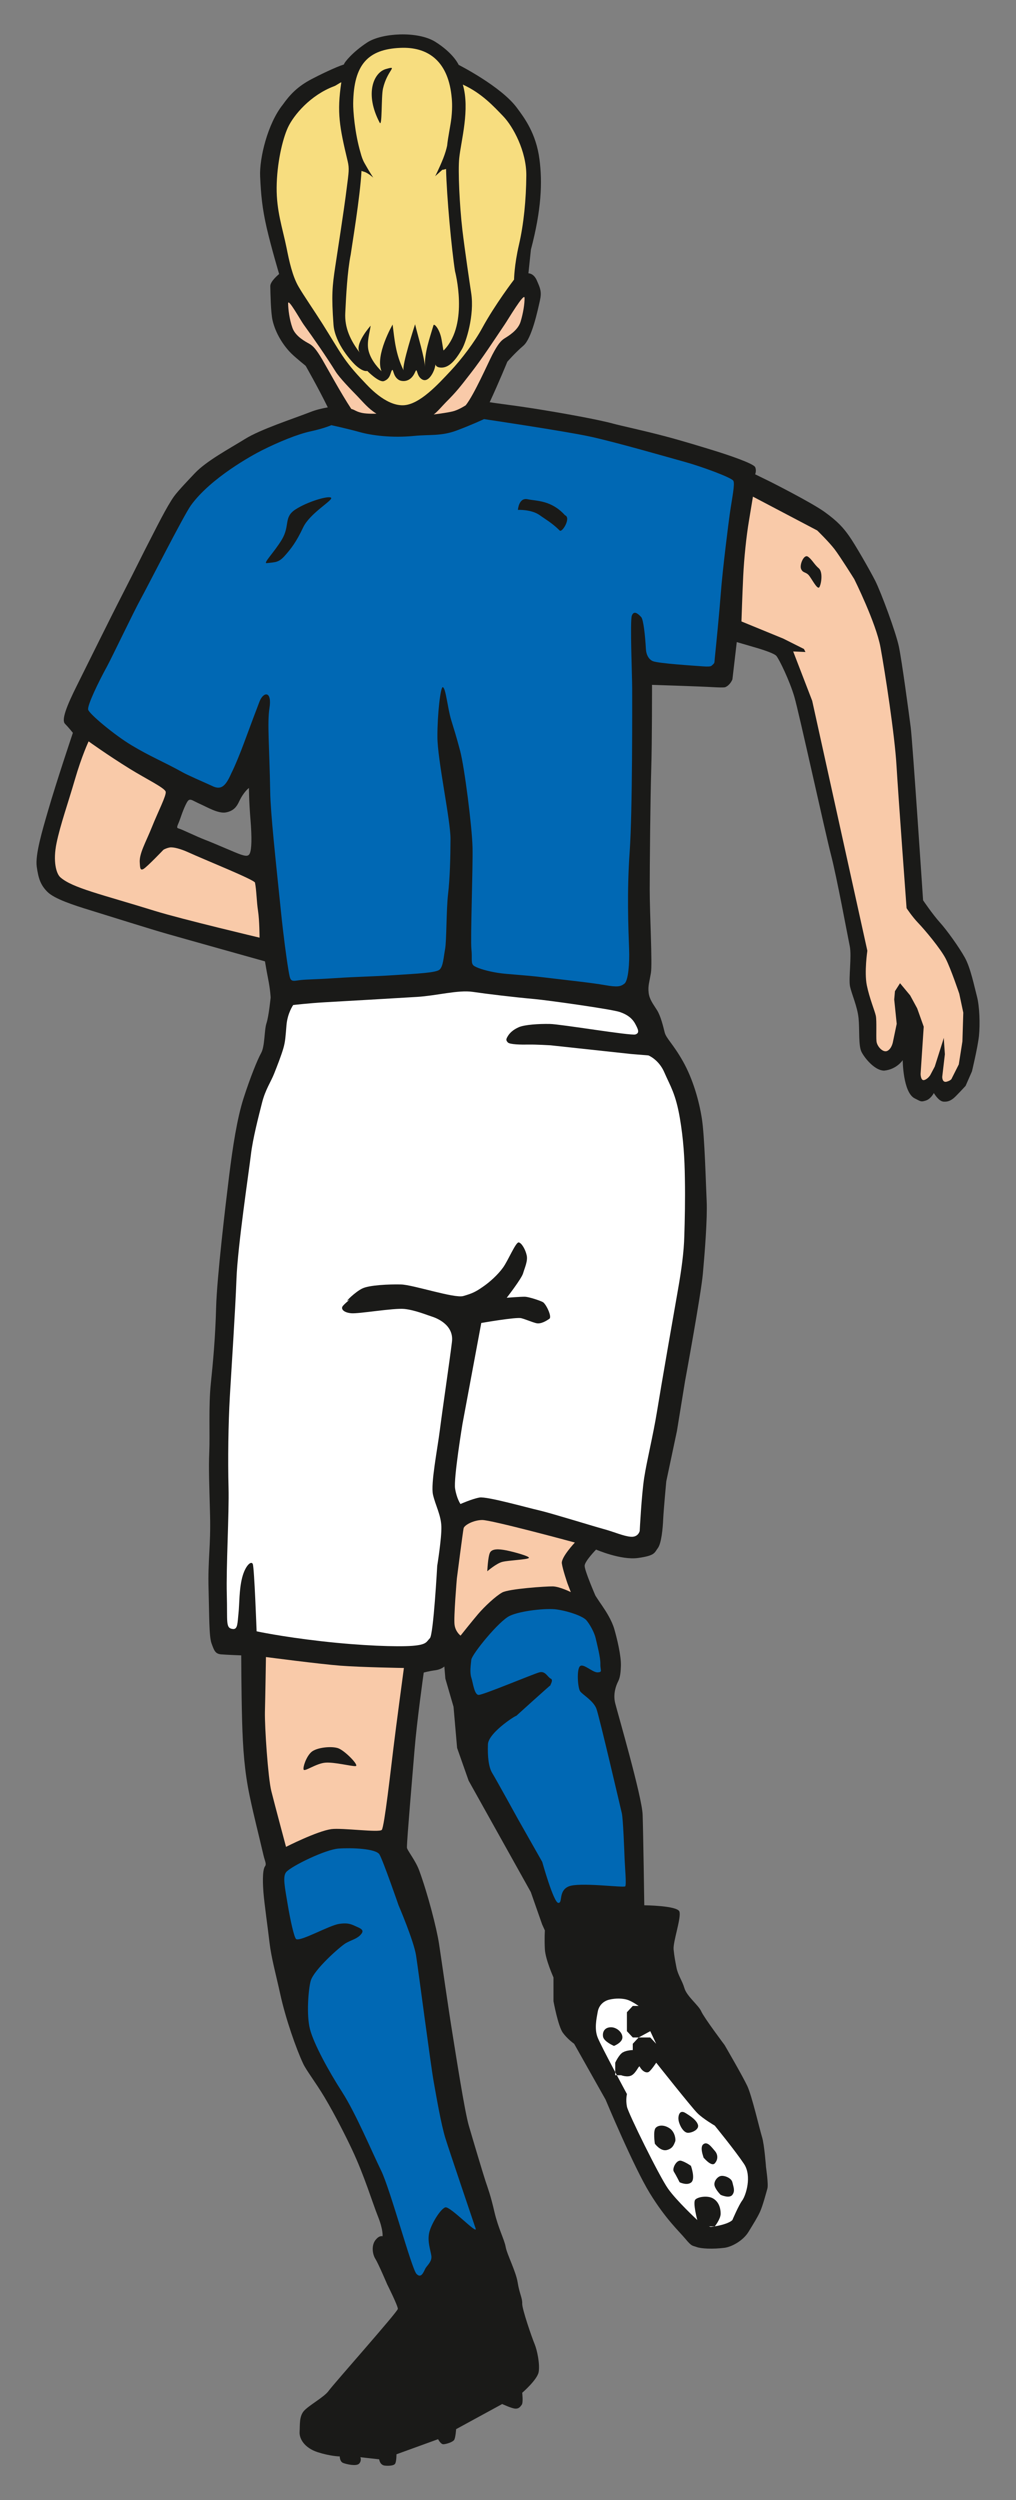 <?xml version="1.0" encoding="utf-8"?>
<!-- Generator: Adobe Illustrator 16.0.4, SVG Export Plug-In . SVG Version: 6.00 Build 0)  -->
<!DOCTYPE svg PUBLIC "-//W3C//DTD SVG 1.1//EN" "http://www.w3.org/Graphics/SVG/1.1/DTD/svg11.dtd">
<svg version="1.1" id="Ebene_1" xmlns="http://www.w3.org/2000/svg" xmlns:xlink="http://www.w3.org/1999/xlink" x="0px" y="0px"
	 width="20.798px" height="51.14px" viewBox="0 0 20.798 51.14" enable-background="new 0 0 20.798 51.14" xml:space="preserve">
<rect x="0" y="0" width="20.798" height="51.14" fill="#808080" stroke="none"/>
<path fill-rule="evenodd" clip-rule="evenodd" fill="#1A1A18" d="M0.752,17.728c0.034,0.242,0.078,0.375,0.219,0.516
	s0.525,0.268,0.875,0.375c0.406,0.125,1.245,0.39,1.578,0.484c0.331,0.095,2,0.562,2,0.562s0.031,0.188,0.062,0.344
	c0.05,0.248,0.054,0.398,0.054,0.398s-0.038,0.383-0.085,0.523s-0.031,0.469-0.109,0.609s-0.225,0.506-0.359,0.922
	s-0.224,1.005-0.297,1.594c-0.073,0.588-0.25,2.078-0.266,2.688s-0.062,1.11-0.109,1.563s-0.016,1.047-0.031,1.391
	s0,0.672,0.016,1.297s-0.047,0.922-0.031,1.5s0.009,0.982,0.062,1.125s0.074,0.209,0.192,0.221c0.119,0.01,0.415,0.021,0.415,0.021
	s0.002,0.758,0.018,1.336s0.049,1.037,0.156,1.547c0.094,0.445,0.172,0.734,0.281,1.203c0.027,0.117,0.067,0.18,0.033,0.227
	c-0.064,0.086-0.042,0.422-0.033,0.539c0.02,0.242,0.09,0.727,0.125,1.031c0.036,0.305,0.132,0.65,0.219,1.047
	c0.109,0.5,0.327,1.121,0.469,1.422c0.065,0.139,0.249,0.373,0.438,0.688c0.22,0.369,0.45,0.828,0.563,1.07
	c0.25,0.529,0.418,1.088,0.53,1.367s0.094,0.406,0.094,0.406s-0.063-0.029-0.146,0.078s-0.064,0.285,0,0.385
	c0.064,0.104,0.24,0.518,0.24,0.518s0.223,0.445,0.219,0.504c-0.004,0.061-1.327,1.549-1.416,1.676
	c-0.09,0.129-0.422,0.305-0.514,0.42c-0.091,0.115-0.072,0.277-0.081,0.418c-0.01,0.143,0.101,0.328,0.366,0.416
	c0.267,0.086,0.456,0.088,0.456,0.088s-0.002,0.104,0.068,0.133c0.069,0.027,0.272,0.074,0.329,0.014
	c0.056-0.061,0.025-0.131,0.025-0.131l0.385,0.043c0,0,0.012,0.119,0.118,0.129c0.064,0.006,0.179,0.006,0.208-0.039
	s0.028-0.193,0.028-0.193l0.852-0.309c0,0,0.053,0.105,0.108,0.104c0.057-0.002,0.19-0.043,0.22-0.088s0.041-0.221,0.041-0.221
	l0.943-0.514c0,0,0.19,0.088,0.264,0.094c0.074,0.006,0.105-0.035,0.137-0.08s0.009-0.244,0.009-0.244s0.306-0.264,0.336-0.422
	s-0.03-0.449-0.082-0.574c-0.052-0.123-0.259-0.719-0.254-0.828c0.005-0.111-0.058-0.209-0.093-0.432
	c-0.034-0.223-0.221-0.58-0.246-0.729c-0.025-0.146-0.152-0.379-0.23-0.715c-0.077-0.336-0.134-0.484-0.181-0.625
	s-0.258-0.846-0.343-1.139c-0.086-0.293-0.268-1.471-0.329-1.846c-0.094-0.578-0.212-1.42-0.281-1.875
	c-0.048-0.316-0.229-1.018-0.406-1.5c-0.078-0.211-0.251-0.416-0.251-0.469c0-0.172,0.109-1.422,0.156-2s0.188-1.578,0.188-1.578
	s0.109-0.031,0.234-0.047s0.188-0.078,0.188-0.078l0.021,0.25l0.167,0.574l0.073,0.842l0.236,0.67l1.273,2.279l0.232,0.662
	l0.056,0.123c0,0-0.012,0.178,0,0.387s0.176,0.574,0.176,0.574v0.486c0,0,0.094,0.512,0.192,0.646s0.231,0.225,0.231,0.225
	l0.644,1.143c0,0,0.573,1.373,0.904,1.912c0.33,0.537,0.596,0.775,0.73,0.936c0.135,0.162,0.14,0.133,0.229,0.166
	c0.088,0.035,0.335,0.047,0.574,0.016c0.15-0.021,0.377-0.146,0.486-0.322c0.109-0.178,0.183-0.295,0.238-0.414
	s0.127-0.391,0.151-0.475s-0.028-0.436-0.028-0.436s-0.033-0.461-0.082-0.619s-0.207-0.842-0.301-1.043s-0.465-0.838-0.465-0.838
	s-0.426-0.566-0.479-0.691c-0.054-0.123-0.295-0.307-0.343-0.471c-0.048-0.162-0.134-0.268-0.164-0.426s-0.042-0.215-0.058-0.369
	c-0.014-0.156,0.161-0.648,0.119-0.773c-0.041-0.123-0.719-0.129-0.719-0.129s-0.021-1.484-0.034-1.854
	c-0.013-0.371-0.516-2.094-0.562-2.281s0.016-0.359,0.062-0.447s0.051-0.217,0.055-0.309c0.009-0.213-0.085-0.588-0.137-0.766
	c-0.053-0.176-0.167-0.354-0.247-0.471c-0.08-0.115-0.137-0.205-0.137-0.205s-0.227-0.521-0.221-0.615s0.234-0.328,0.234-0.328
	s0.509,0.221,0.859,0.172s0.333-0.105,0.406-0.203s0.101-0.404,0.109-0.594c0.009-0.191,0.063-0.77,0.063-0.77l0.218-1.029
	l0.165-1.014c0,0,0.328-1.778,0.366-2.204c0.039-0.427,0.094-1.131,0.078-1.484c-0.017-0.353-0.041-1.331-0.099-1.694
	c-0.057-0.363-0.183-0.806-0.386-1.166s-0.344-0.469-0.375-0.594s-0.08-0.331-0.156-0.453c-0.078-0.125-0.156-0.219-0.172-0.359
	s0.016-0.219,0.047-0.406S13.3,18.696,13.3,18.196s0.013-1.884,0.031-2.453s0.016-1.734,0.016-1.734s0.987,0.031,1.25,0.047
	c0.088,0.005,0.224,0.011,0.25,0c0.104-0.044,0.146-0.16,0.146-0.16l0.089-0.762l0.394,0.115c0,0,0.359,0.102,0.416,0.167
	c0.056,0.064,0.271,0.504,0.369,0.838c0.097,0.333,0.633,2.783,0.751,3.237c0.118,0.454,0.34,1.656,0.383,1.863
	c0.043,0.206-0.027,0.663,0.005,0.821c0.033,0.159,0.15,0.41,0.175,0.651c0.024,0.241-0.006,0.563,0.062,0.694
	c0.068,0.132,0.274,0.38,0.462,0.38c0.26-0.026,0.38-0.215,0.38-0.215s0.004,0.663,0.246,0.783c0.127,0.062,0.122,0.077,0.227,0.044
	c0.104-0.033,0.164-0.154,0.164-0.154s0.096,0.167,0.195,0.176c0.099,0.009,0.156-0.029,0.205-0.066s0.25-0.256,0.25-0.256
	l0.13-0.296c0,0,0.118-0.488,0.144-0.727c0.024-0.238,0.012-0.605-0.041-0.805c-0.053-0.2-0.13-0.583-0.247-0.794
	c-0.116-0.21-0.368-0.562-0.512-0.721c-0.144-0.159-0.344-0.453-0.344-0.453s-0.214-3.222-0.253-3.537
	c-0.041-0.315-0.18-1.352-0.242-1.651c-0.063-0.3-0.368-1.117-0.484-1.347c-0.117-0.229-0.419-0.755-0.536-0.918
	c-0.116-0.164-0.231-0.297-0.504-0.493c-0.274-0.196-1.11-0.617-1.11-0.617l-0.309-0.151c0,0,0.033-0.072,0.001-0.146
	s-0.547-0.25-0.906-0.359c-0.165-0.05-0.585-0.181-0.969-0.281c-0.455-0.119-0.877-0.208-1.031-0.25
	c-0.289-0.08-1.008-0.212-1.641-0.312c-0.359-0.057-0.745-0.102-0.875-0.125c-0.005-0.001-0.009,0.002-0.014,0.001
	c0.192-0.413,0.362-0.83,0.362-0.83s0.156-0.181,0.328-0.328c0.173-0.147,0.293-0.718,0.339-0.922c0.04-0.18,0.009-0.25-0.06-0.407
	c-0.066-0.158-0.175-0.152-0.175-0.152l0.051-0.485c0.216-0.818,0.237-1.375,0.175-1.849c-0.069-0.531-0.312-0.85-0.462-1.052
	c-0.326-0.44-1.192-0.878-1.192-0.878s-0.098-0.233-0.48-0.473C8.548,0.631,7.816,0.672,7.515,0.87
	C7.224,1.061,7.049,1.272,7.04,1.319C6.868,1.372,6.505,1.551,6.379,1.618C6.087,1.771,5.932,1.94,5.789,2.141
	C5.478,2.529,5.308,3.239,5.325,3.608S5.365,4.248,5.46,4.664C5.557,5.08,5.714,5.605,5.714,5.605S5.531,5.752,5.533,5.853
	C5.536,5.993,5.542,6.394,5.58,6.556c0.062,0.266,0.224,0.518,0.386,0.677c0.092,0.09,0.291,0.25,0.291,0.25s0.259,0.453,0.453,0.85
	C6.607,8.351,6.48,8.378,6.346,8.431C5.987,8.571,5.333,8.782,5.018,8.978C4.69,9.181,4.226,9.428,3.987,9.681
	c-0.098,0.104-0.337,0.352-0.422,0.469c-0.147,0.201-0.392,0.698-0.484,0.875c-0.146,0.279-0.278,0.556-0.562,1.109
	c-0.297,0.578-0.719,1.438-0.938,1.875s-0.328,0.719-0.25,0.797c0.06,0.059,0.161,0.184,0.161,0.184s-0.333,0.988-0.505,1.582
	C0.865,16.99,0.718,17.485,0.752,17.728z M3.69,16.743c0.04-0.12,0.125-0.344,0.172-0.375s0.094,0.016,0.234,0.078
	s0.375,0.203,0.531,0.172s0.218-0.117,0.266-0.219c0.094-0.203,0.203-0.281,0.203-0.281s0,0.267,0.031,0.641
	c0.031,0.375,0.026,0.619-0.016,0.703c-0.031,0.062-0.094,0.047-0.188,0.016s-0.516-0.219-0.719-0.297s-0.484-0.219-0.547-0.234
	S3.643,16.884,3.69,16.743z"/>
<path id="hair" fill-rule="evenodd" clip-rule="evenodd" fill="#F7DD7F" d="M5.894,2.607c0.117-0.251,0.459-0.661,0.945-0.843
	c0.05-0.019,0.104-0.065,0.148-0.081C6.894,2.305,6.949,2.594,7.118,3.302c0.035,0.145,0.02,0.233-0.018,0.527
	C7.038,4.332,6.913,5.112,6.864,5.445C6.802,5.853,6.783,6.04,6.827,6.643c0.029,0.386,0.381,0.768,0.465,0.84
	c0.156,0.136,0.226,0.104,0.226,0.104S7.759,7.832,7.86,7.795c0.137-0.05,0.129-0.176,0.163-0.221
	C8.056,7.529,8.04,7.698,8.165,7.772C8.208,7.799,8.398,7.844,8.498,7.61c0.05-0.114,0.019,0.081,0.143,0.151
	c0.131,0.075,0.236-0.153,0.255-0.223c0.054-0.19-0.046-0.03,0.122-0.019c0.169,0.012,0.304-0.144,0.439-0.378
	c0.08-0.137,0.26-0.688,0.188-1.15c-0.027-0.175-0.132-0.886-0.18-1.289c-0.057-0.494-0.092-1.213-0.064-1.47
	C9.438,2.875,9.623,2.237,9.474,1.73c0.388,0.176,0.637,0.451,0.827,0.648c0.204,0.212,0.477,0.717,0.473,1.213
	c-0.004,0.496-0.053,0.992-0.15,1.413c-0.098,0.42-0.101,0.715-0.101,0.715S10.136,6.224,9.871,6.71
	C9.723,6.985,9.448,7.35,9.219,7.593C8.98,7.846,8.59,8.282,8.252,8.29C7.885,8.299,7.53,7.893,7.447,7.805
	C7.028,7.368,6.97,7.208,6.604,6.628C6.432,6.356,6.216,6.044,6.115,5.87c-0.129-0.217-0.197-0.537-0.249-0.8
	C5.784,4.667,5.659,4.316,5.663,3.836S5.778,2.858,5.894,2.607z"/>
<path id="skin-face-r" fill-rule="evenodd" clip-rule="evenodd" fill="#F9CAA9" d="M8.878,8.478c0.065-0.043,0.194-0.194,0.25-0.25
	c0.219-0.219,0.29-0.313,0.495-0.577c0.25-0.319,0.502-0.709,0.711-1.018c0.062-0.09,0.4-0.662,0.404-0.54
	c0.002,0.121-0.027,0.308-0.081,0.487c-0.054,0.179-0.253,0.294-0.329,0.342c-0.074,0.047-0.136,0.117-0.252,0.339
	C9.989,7.429,9.705,8.075,9.534,8.29c0,0-0.141,0.094-0.266,0.125S8.878,8.478,8.878,8.478z"/>
<path id="skin-face-l" fill-rule="evenodd" clip-rule="evenodd" fill="#F9CAA9" d="M7.191,8.365
	C6.98,8.046,6.695,7.522,6.599,7.358C6.472,7.142,6.407,7.074,6.33,7.031S6.048,6.882,5.986,6.706
	C5.923,6.529,5.9,6.328,5.898,6.207C5.895,6.086,6.152,6.551,6.216,6.639c0.208,0.287,0.462,0.654,0.65,0.955
	C6.95,7.73,7.193,7.978,7.315,8.103c0.112,0.115,0.222,0.255,0.391,0.359c0,0-0.188,0.008-0.297-0.016
	C7.282,8.418,7.268,8.384,7.191,8.365z"/>
<path id="hair-p" fill="#F7DD7F" d="M7.368,7.219C7.239,7.05,7.587,6.662,7.587,6.662C7.575,6.784,7.499,6.999,7.546,7.18
	C7.601,7.394,7.783,7.569,7.81,7.593C7.673,7.269,8.037,6.639,8.037,6.639C8.075,6.931,8.095,7.24,8.263,7.579
	C8.218,7.487,8.497,6.633,8.497,6.633c0.055,0.233,0.195,0.682,0.201,0.869C8.69,7.206,8.791,6.934,8.874,6.652
	c0.013-0.042,0.127,0.077,0.165,0.292c0.045,0.246,0.027,0.241,0.062,0.204c0.499-0.532,0.213-1.599,0.213-1.602
	c-0.07-0.455-0.17-1.52-0.183-2.09C9.094,3.467,9.059,3.478,9.057,3.471C9.014,3.511,8.908,3.604,8.908,3.604
	S8.984,3.461,9.073,3.24c0.041-0.105,0.066-0.194,0.08-0.26c0.016-0.169,0.07-0.411,0.088-0.572c0.025-0.238,0.01-0.374,0-0.462
	C9.158,1.221,8.733,0.955,8.196,0.979C7.534,1.007,7.24,1.318,7.23,2.112C7.227,2.256,7.261,2.721,7.382,3.129
	C7.4,3.197,7.423,3.27,7.464,3.341c0.113,0.201,0.178,0.293,0.178,0.293S7.528,3.533,7.452,3.513C7.43,3.507,7.415,3.502,7.4,3.496
	C7.372,4.033,7.201,5.043,7.179,5.208c-0.069,0.346-0.094,0.84-0.111,1.19C7.051,6.704,7.173,6.964,7.368,7.219z M7.9,1.412
	c0.266-0.075,0.027,0.013-0.061,0.404c-0.037,0.17-0.012,0.8-0.068,0.691C7.46,1.915,7.649,1.482,7.9,1.412z"/>
<path fill-rule="evenodd" clip-rule="evenodd" fill="#FFFFFF" d="M14.992,45.412c-0.09,0.088-0.36,0.129-0.36,0.129h-0.12
	l0.037,0.012l0.083-0.012c0,0,0.12-0.15,0.12-0.258c0-0.143-0.055-0.26-0.164-0.318s-0.301-0.029-0.355,0.029
	c-0.056,0.059,0.041,0.418,0.041,0.418s-0.426-0.395-0.601-0.645c-0.175-0.248-0.809-1.531-0.839-1.674
	c-0.029-0.143,0-0.258,0-0.258s-0.531-0.982-0.6-1.158c-0.07-0.178-0.023-0.385,0-0.516c0.021-0.133,0.111-0.227,0.239-0.258
	c0.13-0.031,0.263-0.027,0.36,0s0.24,0.129,0.24,0.129h-0.12l-0.12,0.129v0.387l0.12,0.129h0.12l0.238-0.129l0.121,0.258
	l-0.121-0.129h-0.238l-0.12,0.129v0.129c0,0-0.118,0-0.2,0.045c-0.082,0.043-0.159,0.213-0.159,0.213v0.256h0.12
	c0,0,0.131,0.051,0.217,0.002c0.096-0.055,0.147-0.209,0.164-0.178c0.055,0.104,0.145,0.141,0.192,0.104
	c0.054-0.043,0.146-0.184,0.146-0.184s0.721,0.91,0.84,1.029c0.118,0.119,0.358,0.258,0.358,0.258s0.417,0.51,0.599,0.783
	c0.167,0.25,0.037,0.646-0.035,0.746C15.121,45.107,14.992,45.412,14.992,45.412S15.1,45.307,14.992,45.412z"/>
<path fill-rule="evenodd" clip-rule="evenodd" fill="#1A1A18" d="M14.752,44.896c0,0-0.096-0.094-0.123-0.182
	s0.055-0.188,0.123-0.203c0.068-0.018,0.219,0.037,0.24,0.127c0.02,0.092,0.062,0.176,0,0.258
	C14.93,44.979,14.752,44.896,14.752,44.896L14.752,44.896z"/>
<path id="player-shirt" fill-rule="evenodd" clip-rule="evenodd" fill="#0068B4" d="M14.566,13.618
	c-0.02,0.018-0.085,0.019-0.17,0.013c-0.212-0.016-0.903-0.059-1.03-0.106c-0.051-0.019-0.135-0.089-0.144-0.25
	c-0.016-0.281-0.051-0.604-0.097-0.653c-0.075-0.081-0.151-0.134-0.191-0.029s0.007,1.245,0.007,1.495s0.008,2.499-0.051,3.328
	s-0.027,1.579-0.012,2c0.011,0.283-0.016,0.641-0.094,0.703s-0.141,0.078-0.406,0.031s-0.719-0.094-1.234-0.156
	c-0.45-0.055-0.75-0.062-0.953-0.094s-0.395-0.087-0.479-0.137s-0.04-0.144-0.062-0.347c-0.022-0.204,0.032-1.664,0.023-2.08
	c-0.009-0.417-0.165-1.644-0.254-1.978s-0.107-0.378-0.183-0.63s-0.109-0.656-0.172-0.672c-0.046-0.011-0.112,0.553-0.11,1.019
	c0.001,0.466,0.269,1.703,0.268,2.084s-0.013,0.818-0.05,1.131c-0.037,0.314-0.029,0.953-0.061,1.125s-0.039,0.354-0.113,0.419
	s-0.45,0.081-0.919,0.112s-0.75,0.031-1.219,0.062s-0.615,0.023-0.766,0.047s-0.153-0.001-0.188-0.203
	c-0.044-0.262-0.104-0.711-0.156-1.219c-0.109-1.062-0.211-1.984-0.219-2.438c-0.016-0.922-0.062-1.406-0.016-1.703
	c0.059-0.371-0.125-0.344-0.203-0.141c-0.053,0.137-0.172,0.453-0.328,0.875c-0.04,0.108-0.165,0.428-0.25,0.594
	c-0.123,0.282-0.22,0.347-0.406,0.25c-0.174-0.078-0.497-0.22-0.578-0.266C3.33,15.571,3.08,15.478,2.69,15.243
	c-0.347-0.208-0.863-0.639-0.885-0.726s0.213-0.571,0.384-0.882c0.106-0.195,0.545-1.116,0.688-1.376
	c0.144-0.26,0.883-1.716,1.031-1.922c0.406-0.562,1.257-1.026,1.453-1.125c0.344-0.172,0.726-0.33,0.999-0.389
	c0.274-0.059,0.423-0.126,0.423-0.126s0.335,0.073,0.578,0.141c0.243,0.068,0.656,0.125,1.125,0.078
	c0.306-0.03,0.545,0.008,0.86-0.109c0.315-0.118,0.562-0.234,0.562-0.234s1.633,0.242,2.16,0.355s1.615,0.428,1.949,0.52
	s0.959,0.32,0.995,0.387s-0.026,0.348-0.073,0.676c-0.025,0.177-0.146,1.124-0.184,1.626c-0.028,0.377-0.093,1.034-0.124,1.337
	C14.623,13.573,14.633,13.557,14.566,13.618z"/>
<path fill-rule="evenodd" clip-rule="evenodd" fill="#1A1A18" d="M14.393,44.123c0.045,0.076-0.085-0.18,0-0.258
	c0.086-0.076,0.175,0.059,0.239,0.131c0.065,0.072,0.072,0.176,0,0.256C14.561,44.332,14.393,44.123,14.393,44.123
	S14.348,44.047,14.393,44.123z"/>
<path id="player-shorts" fill-rule="evenodd" clip-rule="evenodd" fill="#FFFFFF" d="M13.451,28.861
	c-0.082,0.506-0.209,1.01-0.264,1.365s-0.092,1.09-0.092,1.09s-0.027,0.129-0.178,0.119s-0.342-0.1-0.574-0.162
	c-0.233-0.064-1.064-0.322-1.31-0.379c-0.245-0.055-1.063-0.287-1.216-0.262c-0.153,0.027-0.391,0.133-0.391,0.133
	s-0.077-0.109-0.11-0.316c-0.033-0.205,0.151-1.322,0.151-1.322l0.385-2.065c0,0,0.713-0.125,0.819-0.098
	c0.105,0.029,0.197,0.072,0.298,0.1c0.1,0.029,0.217-0.047,0.277-0.088s-0.072-0.311-0.135-0.342
	c-0.062-0.033-0.293-0.109-0.369-0.109c-0.076-0.002-0.369,0.021-0.369,0.021s0.304-0.391,0.335-0.5
	c0.032-0.111,0.1-0.252,0.074-0.367c-0.024-0.115-0.103-0.256-0.164-0.265c-0.061-0.008-0.216,0.37-0.321,0.515
	c-0.104,0.145-0.273,0.299-0.417,0.396c-0.144,0.1-0.213,0.133-0.397,0.186C9.3,26.562,8.454,26.28,8.21,26.274
	c-0.242-0.006-0.65,0.012-0.793,0.082c-0.144,0.068-0.377,0.297-0.287,0.243c0.088-0.057-0.095,0.078-0.121,0.129
	c-0.027,0.051,0.026,0.121,0.182,0.135c0.156,0.014,0.871-0.111,1.089-0.088s0.473,0.129,0.555,0.154s0.459,0.16,0.417,0.516
	c-0.042,0.354-0.197,1.402-0.247,1.799s-0.191,1.105-0.142,1.328c0.05,0.221,0.165,0.418,0.172,0.656
	c0.007,0.236-0.085,0.801-0.085,0.801S8.873,33.438,8.8,33.51s-0.058,0.133-0.36,0.156c-0.302,0.023-1.031,0-1.859-0.094
	s-1.328-0.203-1.328-0.203s-0.047-1.297-0.078-1.375s-0.156,0.031-0.219,0.281S4.903,32.805,4.882,33
	c-0.021,0.197-0.014,0.332-0.114,0.322c-0.156-0.016-0.109-0.141-0.125-0.703s0.049-1.654,0.035-2.199
	c-0.014-0.543-0.005-1.297,0.027-1.852s0.112-1.76,0.136-2.412c0.023-0.651,0.256-2.205,0.295-2.536
	c0.039-0.331,0.158-0.786,0.227-1.059c0.068-0.272,0.182-0.43,0.249-0.6c0.067-0.169,0.145-0.369,0.188-0.516
	c0.042-0.146,0.044-0.235,0.065-0.48c0.022-0.246,0.137-0.407,0.137-0.407s0.326-0.038,0.644-0.056
	c0.319-0.018,1.489-0.085,1.89-0.11c0.401-0.024,0.841-0.147,1.141-0.103s0.844,0.109,1.266,0.147
	c0.257,0.023,1.571,0.206,1.745,0.265c0.173,0.059,0.266,0.146,0.319,0.249c0.055,0.104,0.093,0.18,0,0.21
	c-0.092,0.03-1.526-0.211-1.752-0.215s-0.514,0.014-0.636,0.067c-0.121,0.054-0.186,0.12-0.224,0.183s-0.04,0.084,0,0.128
	s0.276,0.047,0.427,0.044s0.448,0.015,0.448,0.015l1.649,0.178l0.355,0.029c0,0,0.215,0.085,0.328,0.353
	c0.115,0.267,0.229,0.424,0.316,0.934c0.072,0.426,0.096,0.803,0.102,1.235c0.008,0.431-0.002,0.857-0.012,1.176
	c-0.008,0.318-0.057,0.684-0.13,1.096C13.805,26.796,13.532,28.357,13.451,28.861z"/>
<path fill-rule="evenodd" clip-rule="evenodd" fill="#1A1A18" d="M13.891,43.375c-0.015-0.086,0.014-0.234,0.143-0.152
	c0.131,0.08,0.227,0.154,0.254,0.242s-0.11,0.162-0.205,0.162C13.986,43.627,13.906,43.463,13.891,43.375z"/>
<path fill-rule="evenodd" clip-rule="evenodd" fill="#1A1A18" d="M13.822,43.803c-0.029,0.074-0.054,0.148-0.177,0.178
	c-0.126,0.027-0.24-0.131-0.24-0.131s-0.041-0.268,0.019-0.326c0.06-0.061,0.179-0.061,0.287,0.014
	C13.819,43.613,13.836,43.768,13.822,43.803z"/>
<path fill-rule="evenodd" clip-rule="evenodd" fill="#1A1A18" d="M13.912,44.639c0,0-0.078-0.154-0.119-0.219
	c-0.039-0.062,0.056-0.25,0.152-0.221c0.096,0.029,0.199,0.104,0.199,0.104s0.094,0.26,0.009,0.336S13.912,44.639,13.912,44.639z"/>
<path id="player-sock-r" fill-rule="evenodd" clip-rule="evenodd" fill="#0068B4" d="M11.428,38.924
	c-0.097-0.008-0.328-0.838-0.328-0.838l-0.493-0.869c0,0-0.457-0.83-0.53-0.947c-0.073-0.119-0.098-0.33-0.089-0.588
	s0.671-0.658,0.569-0.572c-0.101,0.088,0.773-0.701,0.719-0.643c-0.054,0.059,0.07-0.098,0-0.129
	c-0.069-0.031-0.111-0.166-0.238-0.129c-0.128,0.035-1.148,0.463-1.24,0.461c-0.091-0.004-0.115-0.25-0.15-0.354
	c-0.034-0.104-0.012-0.256,0-0.367c0.013-0.111,0.567-0.797,0.79-0.898c0.223-0.104,0.752-0.16,0.959-0.129
	c0.279,0.041,0.541,0.146,0.605,0.219s0.162,0.242,0.191,0.367c0.029,0.127,0.101,0.4,0.097,0.529
	c-0.005,0.129,0.052,0.166-0.055,0.172c-0.106,0.004-0.285-0.184-0.359-0.129c-0.075,0.055-0.051,0.443,0,0.516
	c0.05,0.07,0.272,0.193,0.333,0.357c0.061,0.166,0.494,2.029,0.52,2.137s0.051,0.771,0.057,0.936
	c0.006,0.162,0.04,0.525,0.013,0.559c-0.028,0.035-0.951-0.092-1.162,0.004C11.425,38.682,11.525,38.932,11.428,38.924z"/>
<path fill-rule="evenodd" clip-rule="evenodd" fill="#1A1A18" d="M12.568,41.85c0,0-0.211-0.09-0.224-0.193
	c-0.015-0.102,0.04-0.189,0.164-0.189c0.123,0,0.246,0.117,0.232,0.221C12.727,41.789,12.568,41.85,12.568,41.85L12.568,41.85z"/>
<path id="skin-leg-r" fill-rule="evenodd" clip-rule="evenodd" fill="#F9CAA9" d="M11.768,31.553c0,0-0.284,0.301-0.267,0.426
	s0.116,0.412,0.116,0.412l0.068,0.176c0,0-0.227-0.113-0.369-0.117c-0.142-0.002-0.899,0.049-1.036,0.125s-0.365,0.291-0.493,0.441
	s-0.359,0.441-0.359,0.441s-0.103-0.074-0.123-0.221c-0.021-0.148,0.047-0.947,0.047-0.947s0.124-0.963,0.138-1.027
	s0.196-0.166,0.377-0.17C10.046,31.086,11.768,31.553,11.768,31.553z"/>
<path id="player-sock-l" fill-rule="evenodd" clip-rule="evenodd" fill="#0068B4" d="M8.83,46.143
	C8.847,46.26,8.743,46.34,8.709,46.4c-0.034,0.062-0.084,0.221-0.185,0.111C8.424,46.4,7.99,44.785,7.802,44.4
	c-0.188-0.383-0.519-1.172-0.8-1.609s-0.578-0.984-0.656-1.281s-0.031-0.832,0.014-0.99c0.064-0.229,0.608-0.709,0.72-0.773
	c0.11-0.064,0.237-0.088,0.313-0.184c0.058-0.07,0.019-0.105-0.083-0.148c-0.104-0.045-0.167-0.092-0.37-0.061
	s-0.772,0.357-0.875,0.312c-0.044-0.02-0.129-0.43-0.172-0.688c-0.062-0.375-0.113-0.6-0.031-0.688
	c0.113-0.123,0.792-0.455,1.065-0.477c0.273-0.02,0.766,0,0.84,0.119c0.072,0.117,0.391,1.039,0.391,1.039s0.312,0.727,0.359,1.029
	c0.048,0.305,0.297,2.223,0.36,2.576s0.152,0.873,0.24,1.16c0.089,0.287,0.571,1.703,0.619,1.848
	c0.048,0.143-0.52-0.459-0.619-0.432c-0.099,0.027-0.297,0.35-0.333,0.527C8.748,45.857,8.813,46.025,8.83,46.143z"/>
<path id="skin-leg-l" fill-rule="evenodd" clip-rule="evenodd" fill="#F9CAA9" d="M6.971,34.072
	c0.43,0.033,1.297,0.047,1.297,0.047s-0.169,1.256-0.216,1.652c-0.049,0.396-0.184,1.602-0.237,1.66
	c-0.055,0.059-0.812-0.045-1.031-0.016c-0.291,0.039-0.929,0.363-0.929,0.363s-0.232-0.865-0.301-1.141
	c-0.068-0.273-0.137-1.312-0.131-1.617c0.008-0.303,0.021-1.125,0.021-1.125S6.54,34.039,6.971,34.072z"/>
<path id="skin-arm-l" fill="#F9CAA9" d="M3.174,18.634c-1.109-0.344-1.688-0.469-1.938-0.688c-0.085-0.074-0.156-0.328-0.078-0.703
	s0.234-0.812,0.375-1.297s0.281-0.781,0.281-0.781s0.379,0.274,0.844,0.562c0.328,0.203,0.719,0.391,0.734,0.469
	s-0.156,0.406-0.281,0.719s-0.266,0.547-0.25,0.734c0.007,0.078,0,0.172,0.078,0.125s0.406-0.391,0.406-0.391
	s0.046-0.031,0.125-0.047s0.245,0.035,0.375,0.094c0.345,0.158,1.363,0.565,1.375,0.625c0.031,0.156,0.032,0.383,0.062,0.578
	s0.031,0.547,0.031,0.547S3.718,18.802,3.174,18.634z"/>
<path fill-rule="evenodd" clip-rule="evenodd" fill="#1A1A18" d="M10.363,31.713c-0.156-0.031-0.289-0.035-0.332,0.045
	s-0.056,0.383-0.056,0.383s0.185-0.162,0.31-0.193s0.499-0.045,0.54-0.078C10.863,31.838,10.519,31.744,10.363,31.713z"/>
<path fill-rule="evenodd" clip-rule="evenodd" fill="#1A1A18" d="M6.921,35.76c-0.138-0.047-0.439-0.016-0.547,0.078
	c-0.106,0.094-0.179,0.316-0.158,0.361s0.255-0.127,0.442-0.143s0.541,0.078,0.622,0.07S7.058,35.807,6.921,35.76z"/>
<path fill-rule="evenodd" clip-rule="evenodd" fill="#1A1A18" d="M10.602,10.43c0,0,0.016-0.257,0.198-0.218
	s0.484,0.016,0.766,0.328c0.13,0.05-0.059,0.363-0.109,0.312c-0.156-0.156-0.299-0.234-0.406-0.312
	C10.878,10.415,10.602,10.43,10.602,10.43z"/>
<path fill-rule="evenodd" clip-rule="evenodd" fill="#1A1A18" d="M6.205,10.79c-0.139,0.296-0.25,0.438-0.375,0.578
	s-0.191,0.131-0.369,0.151c-0.084,0.01,0.149-0.218,0.307-0.479c0.175-0.292,0.032-0.459,0.282-0.62
	c0.249-0.161,0.674-0.285,0.727-0.239C6.83,10.228,6.344,10.494,6.205,10.79z"/>
<path id="skin-arm-r" fill-rule="evenodd" clip-rule="evenodd" fill="#F9CAA9" d="M16.237,13.326l0.251,0.011l-0.031-0.062
	l-0.423-0.212l-0.856-0.351c0,0,0.018-0.556,0.036-0.929c0.018-0.373,0.065-0.818,0.115-1.115c0.049-0.297,0.084-0.509,0.084-0.509
	l1.316,0.692c0,0,0.23,0.223,0.353,0.381c0.121,0.159,0.405,0.614,0.405,0.614s0.445,0.893,0.537,1.395s0.292,1.796,0.328,2.423
	c0.037,0.627,0.206,2.913,0.206,2.913s0.113,0.173,0.242,0.307s0.454,0.521,0.56,0.728s0.277,0.716,0.277,0.716l0.082,0.386
	l-0.018,0.589l-0.074,0.47l-0.143,0.284c0,0-0.006,0.042-0.104,0.069c-0.097,0.026-0.092-0.1-0.092-0.1l0.054-0.461l-0.023-0.336
	l-0.021,0.074l-0.163,0.514l-0.093,0.176c0,0-0.049,0.079-0.123,0.1c-0.073,0.02-0.074-0.125-0.074-0.125l0.064-0.967l-0.134-0.375
	l-0.144-0.265l-0.207-0.249l-0.104,0.163l-0.015,0.17l0.051,0.498l-0.077,0.368c0,0-0.021,0.133-0.11,0.183
	c-0.09,0.05-0.217-0.088-0.227-0.195s0.007-0.418-0.013-0.518s-0.13-0.357-0.185-0.627c-0.054-0.27,0.011-0.706,0.011-0.706
	l-1.129-5.113L16.237,13.326z"/>
<path fill-rule="evenodd" clip-rule="evenodd" fill="#1A1A18" d="M16.775,12.007c0.041-0.077,0.072-0.311-0.016-0.384
	s-0.146-0.192-0.225-0.239s-0.172,0.172-0.135,0.255s0.088,0.057,0.15,0.12S16.734,12.084,16.775,12.007z"/>
</svg>
